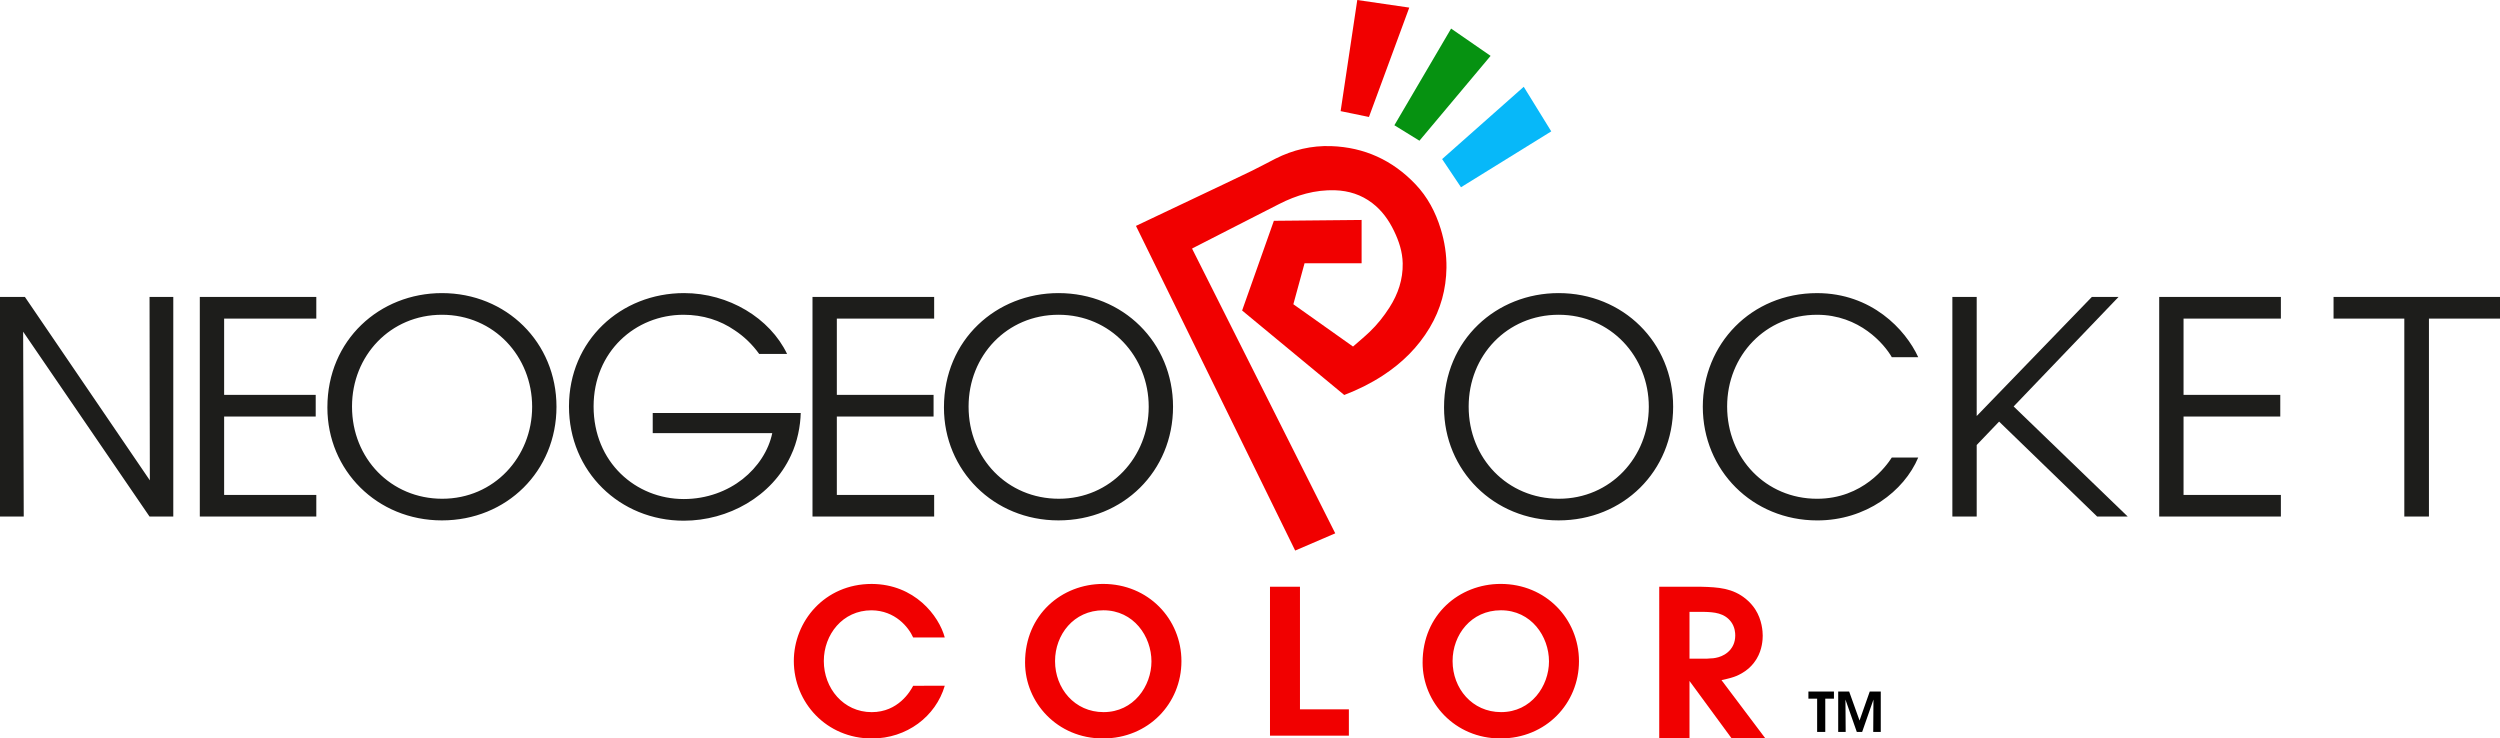 <?xml version="1.0" encoding="UTF-8" standalone="no"?>
<svg
   xmlns:dc="http://purl.org/dc/elements/1.1/"
   xmlns:cc="http://creativecommons.org/ns#"
   xmlns:rdf="http://www.w3.org/1999/02/22-rdf-syntax-ns#"
   xmlns:svg="http://www.w3.org/2000/svg"
   xmlns="http://www.w3.org/2000/svg"
   xmlns:sodipodi="http://sodipodi.sourceforge.net/DTD/sodipodi-0.dtd"
   xmlns:inkscape="http://www.inkscape.org/namespaces/inkscape"
   width="400"
   height="118.158"
   version="1.1"
   id="svg20"
   sodipodi:docname="logo.svg"
   inkscape:export-filename="C:\Users\ReenigneArcher\LaunchBox\Themes\RecalBigBox\Resources\Platforms\SNK Neo Geo Pocket Color\logo.png"
   inkscape:export-xdpi="116.64"
   inkscape:export-ydpi="116.64"
   inkscape:version="0.92.4 (5da689c313, 2019-01-14)">
  <defs
     id="defs24" />
  <sodipodi:namedview
     pagecolor="#ffffff"
     bordercolor="#666666"
     borderopacity="1"
     objecttolerance="10"
     gridtolerance="10"
     guidetolerance="10"
     inkscape:pageopacity="0"
     inkscape:pageshadow="2"
     inkscape:window-width="1920"
     inkscape:window-height="1017"
     id="namedview22"
     showgrid="false"
     inkscape:zoom="0.71"
     inkscape:cx="200"
     inkscape:cy="59.079208"
     inkscape:window-x="-8"
     inkscape:window-y="-8"
     inkscape:window-maximized="1"
     inkscape:current-layer="svg20" />
  <path
     fill="#1d1d1b"
     d="M23.975 76.856l-.048-29.342h3.799v35.135H23.927L3.703 53.069l.095 29.58H0V47.514h3.988l19.987 29.342zm7.994-29.342h18.64v3.466H35.861v12.202h14.652v3.466H35.861v12.536h14.748v3.466H31.969V47.514zm20.413 17.662c0-10.824 8.404-18.28 18.328-18.28 10.303 0 18.327 7.882 18.327 18.184 0 10.304-7.976 18.184-18.327 18.184-10.399 0-18.328-8.024-18.328-18.043v-.047zm3.941-.095c0 8.261 6.219 14.719 14.434 14.719 8.309 0 14.386-6.693 14.386-14.719 0-8.024-6.077-14.719-14.434-14.719-8.261 0-14.387 6.552-14.387 14.67v.049zm65.146-8.451c-1.092-1.519-2.422-2.801-3.941-3.798-2.279-1.567-5.033-2.469-8.166-2.469-7.692 0-14.386 5.887-14.386 14.67 0 8.927 6.742 14.814 14.434 14.814 3.703 0 6.979-1.281 9.401-3.181 2.469-1.947 4.178-4.605 4.748-7.36h-19.123v-3.229h23.681c-.047 2.043-.522 4.605-1.567 6.79-3.039 6.6-10.066 10.445-17.14 10.445-10.255 0-18.374-7.881-18.374-18.28 0-10.54 8.261-18.137 18.421-18.137 7.122 0 13.722 3.989 16.475 9.733h-4.463v.001zm8.53-9.116h19.466v3.466h-15.572v12.202h15.478v3.466h-15.478v12.536h15.572v3.466H129.999V47.514zm21.033 17.662c0-10.824 8.404-18.28 18.327-18.28 10.303 0 18.327 7.882 18.327 18.184 0 10.304-7.976 18.184-18.327 18.184-10.398 0-18.327-8.024-18.327-18.043v-.047zm3.941-.095c0 8.261 6.219 14.719 14.434 14.719 8.309 0 14.386-6.693 14.386-14.719 0-8.024-6.077-14.719-14.434-14.719-8.261 0-14.386 6.552-14.386 14.67v.049zm76.073.095c0-10.824 8.403-18.28 18.328-18.28 10.303 0 18.328 7.882 18.328 18.184 0 10.304-7.976 18.184-18.328 18.184-10.398 0-18.328-8.024-18.328-18.043v-.047zm3.94-.095c0 8.261 6.22 14.719 14.435 14.719 8.309 0 14.387-6.693 14.387-14.719 0-8.024-6.077-14.719-14.434-14.719-8.261 0-14.388 6.552-14.388 14.67v.049zm71.932 8.12c-2.278 5.413-8.403 10.067-16.142 10.067-10.397 0-18.328-8.024-18.328-18.184 0-10.019 7.74-18.185 18.278-18.185 8.688 0 14.149 5.793 16.19 10.255h-4.226c-1.188-2.088-5.175-6.79-11.963-6.79-8.214 0-14.386 6.505-14.386 14.671 0 8.309 6.218 14.767 14.386 14.767 7.361 0 11.109-5.271 11.963-6.6l4.228-.001zm38.554-25.687h19.468v3.466h-15.573v12.202h15.477v3.466h-15.477v12.536h15.573v3.466h-19.468V47.514zm39.218 3.466H373.368v-3.466H400v3.466h-11.369v31.669h-3.941v-31.669z"
     id="path2" />
  <path
     fill="#f10000"
     d="M151.162 109.722c-1.449 4.926-6.085 8.436-11.657 8.436-7.277 0-12.493-5.764-12.493-12.396 0-6.343 4.926-12.332 12.462-12.332 6.859.033 10.755 5.088 11.688 8.567h-5.055c-.74-1.643-2.865-4.314-6.665-4.348-4.637 0-7.631 3.895-7.631 8.114 0 4.348 3.123 8.18 7.664 8.18 4.25 0 6.183-3.349 6.633-4.219l5.055-.003zm12.848-3.736c0-7.629 5.86-12.558 12.494-12.558 7.213 0 12.526 5.602 12.526 12.364 0 6.762-5.281 12.364-12.558 12.364-7.31 0-12.462-5.763-12.462-12.138v-.032zm4.798-.193c0 4.348 3.124 8.147 7.761 8.147 4.83 0 7.664-4.187 7.664-8.114 0-3.992-2.834-8.18-7.696-8.18-4.765 0-7.729 3.928-7.729 8.115v.032zm34.39-11.913h4.797v19.61h7.825v4.219h-12.622V93.881zm24.419 12.105c0-7.629 5.86-12.558 12.493-12.558 7.214 0 12.526 5.602 12.526 12.364 0 6.762-5.281 12.364-12.558 12.364-7.308 0-12.462-5.763-12.462-12.138v-.032zm4.798-.193c0 4.348 3.124 8.147 7.76 8.147 4.83 0 7.664-4.187 7.664-8.114 0-3.992-2.834-8.18-7.696-8.18-4.765 0-7.728 3.928-7.728 8.115v.032z"
     id="path4" />
  <path
     fill="#1d1d1b"
     d="M335.545 82.648h4.891l-18.253-17.616 16.78-17.519h-4.272l-18.419 19.049V47.514h-3.893v35.135h3.893v-11.45l3.584-3.744 15.689 15.193z"
     id="path6" />
  <path
     fill="#f10000"
     d="M272.21 93.881c2.68.068 5.049.205 7.18 1.99.549.449 1.065 1.031 1.443 1.615 1.1 1.685 1.202 3.572 1.202 4.226 0 .582-.068 2.197-.961 3.675-.241.375-.55.892-1.271 1.544-.79.689-1.614 1.065-1.925 1.202-.584.241-1.167.413-2.438.687l7.008 9.308h-5.394l-6.733-9.171v9.171h-4.843V93.879l6.732.002zm-1.889 11.508h2.405c.276 0 .514 0 .791-.035.514 0 2.232-.069 3.366-1.443.274-.344.756-1.065.756-2.234 0-.377-.035-1.306-.653-2.162-1.066-1.444-2.715-1.58-4.365-1.616h-2.302v7.489h.002z"
     id="path8" />
  <path
     fill="none"
     d="M213.639 85.334c-7.647-15.208-15.273-30.374-22.903-45.552.042-.03.076-.059.115-.078 1.903-.974 3.806-1.947 5.709-2.92 2.69-1.373 5.38-2.74 8.067-4.12 2.824-1.451 5.793-2.323 8.997-2.22 2.181.071 4.18.705 5.934 2.043 1.548 1.181 2.644 2.715 3.483 4.449.797 1.645 1.365 3.358 1.396 5.205.044 2.565-.731 4.885-2.106 7.039-.921 1.441-1.973 2.766-3.206 3.94-.849.809-1.758 1.555-2.638 2.328-3.224-2.287-6.379-4.523-9.547-6.768.602-2.196 1.195-4.373 1.791-6.555h9.13v-6.931c-4.715.045-9.377.09-14.038.136-1.698 4.799-3.389 9.571-5.08 14.352 5.457 4.514 10.897 9.013 16.34 13.516 2.163-.825 4.216-1.841 6.148-3.095 3.078-2 5.644-4.513 7.529-7.677 1.75-2.941 2.63-6.145 2.678-9.567.03-2.12-.292-4.193-.916-6.225-.828-2.692-2.107-5.129-4.06-7.172-3.661-3.833-8.151-5.894-13.463-6.083-3.14-.111-6.11.598-8.913 2.005-1.262.635-2.498 1.321-3.768 1.936-2.829 1.368-5.673 2.707-8.51 4.056-2.503 1.19-5.006 2.375-7.509 3.561-.846.401-1.693.804-2.54 1.207 8.499 17.329 16.988 34.638 25.473 51.947 2.151-.926 4.258-1.833 6.407-2.757z"
     id="path10" />
  <path
     fill="#f10000"
     d="M213.639 85.334c-2.15.925-4.256 1.832-6.411 2.757-8.484-17.307-16.975-34.617-25.473-51.946.847-.402 1.693-.805 2.54-1.207 2.503-1.187 5.006-2.372 7.509-3.561 2.838-1.348 5.681-2.687 8.51-4.056 1.27-.615 2.506-1.301 3.768-1.936 2.802-1.408 5.773-2.117 8.912-2.005 5.312.189 9.802 2.249 13.463 6.083 1.953 2.043 3.233 4.479 4.06 7.172.624 2.031.946 4.105.917 6.225-.048 3.421-.926 6.625-2.678 9.567-1.886 3.164-4.451 5.676-7.53 7.677-1.93 1.253-3.983 2.27-6.146 3.095-5.443-4.503-10.883-9.002-16.34-13.516 1.691-4.782 3.382-9.554 5.08-14.352 4.662-.046 9.326-.091 14.039-.136v6.931h-9.13c-.597 2.182-1.191 4.359-1.791 6.555 3.168 2.246 6.323 4.482 9.547 6.768.881-.773 1.789-1.519 2.638-2.328 1.233-1.173 2.285-2.499 3.205-3.94 1.376-2.154 2.152-4.474 2.107-7.039-.034-1.847-.6-3.56-1.396-5.205-.838-1.734-1.935-3.268-3.483-4.449-1.754-1.338-3.754-1.971-5.934-2.043-3.204-.104-6.172.768-8.997 2.22-2.685 1.38-5.377 2.747-8.067 4.12-1.903.972-3.806 1.946-5.709 2.92-.039.02-.073.049-.115.078 7.635 15.177 15.261 30.344 22.907 45.552zm5.394-66.618c-1.525-.314-3.009-.62-4.532-.934.887-5.923 1.774-11.845 2.663-17.781 2.776.405 5.526.808 8.319 1.216-2.155 5.848-4.299 11.662-6.45 17.499z"
     id="path12" />
  <path
     fill="#07b8f9"
     d="M243.798 13.885c1.473 2.385 2.926 4.741 4.403 7.135-4.811 2.979-9.62 5.955-14.444 8.94-1.012-1.51-2.004-2.992-3.018-4.509 4.35-3.852 8.69-7.696 13.059-11.566z"
     id="path14" />
  <path
     fill="#069211"
     d="M232.177 4.573c2.129 1.471 4.219 2.917 6.318 4.367-3.794 4.524-7.576 9.035-11.385 13.574-1.332-.822-2.652-1.636-4.01-2.474 3.013-5.133 6.032-10.278 9.077-15.467z"
     id="path16" />
  <path
     d="M290.742 111.791h-1.397v-1.144h4.086v1.144h-1.388v5.316h-1.301v-5.316zm3.37 5.317v-6.46h1.754l1.661 4.636 1.632-4.636h1.764v6.46h-1.206l.036-5.177-1.808 5.177h-.856l-1.816-5.177.036 5.177h-1.197z"
     id="path18" />
</svg>
